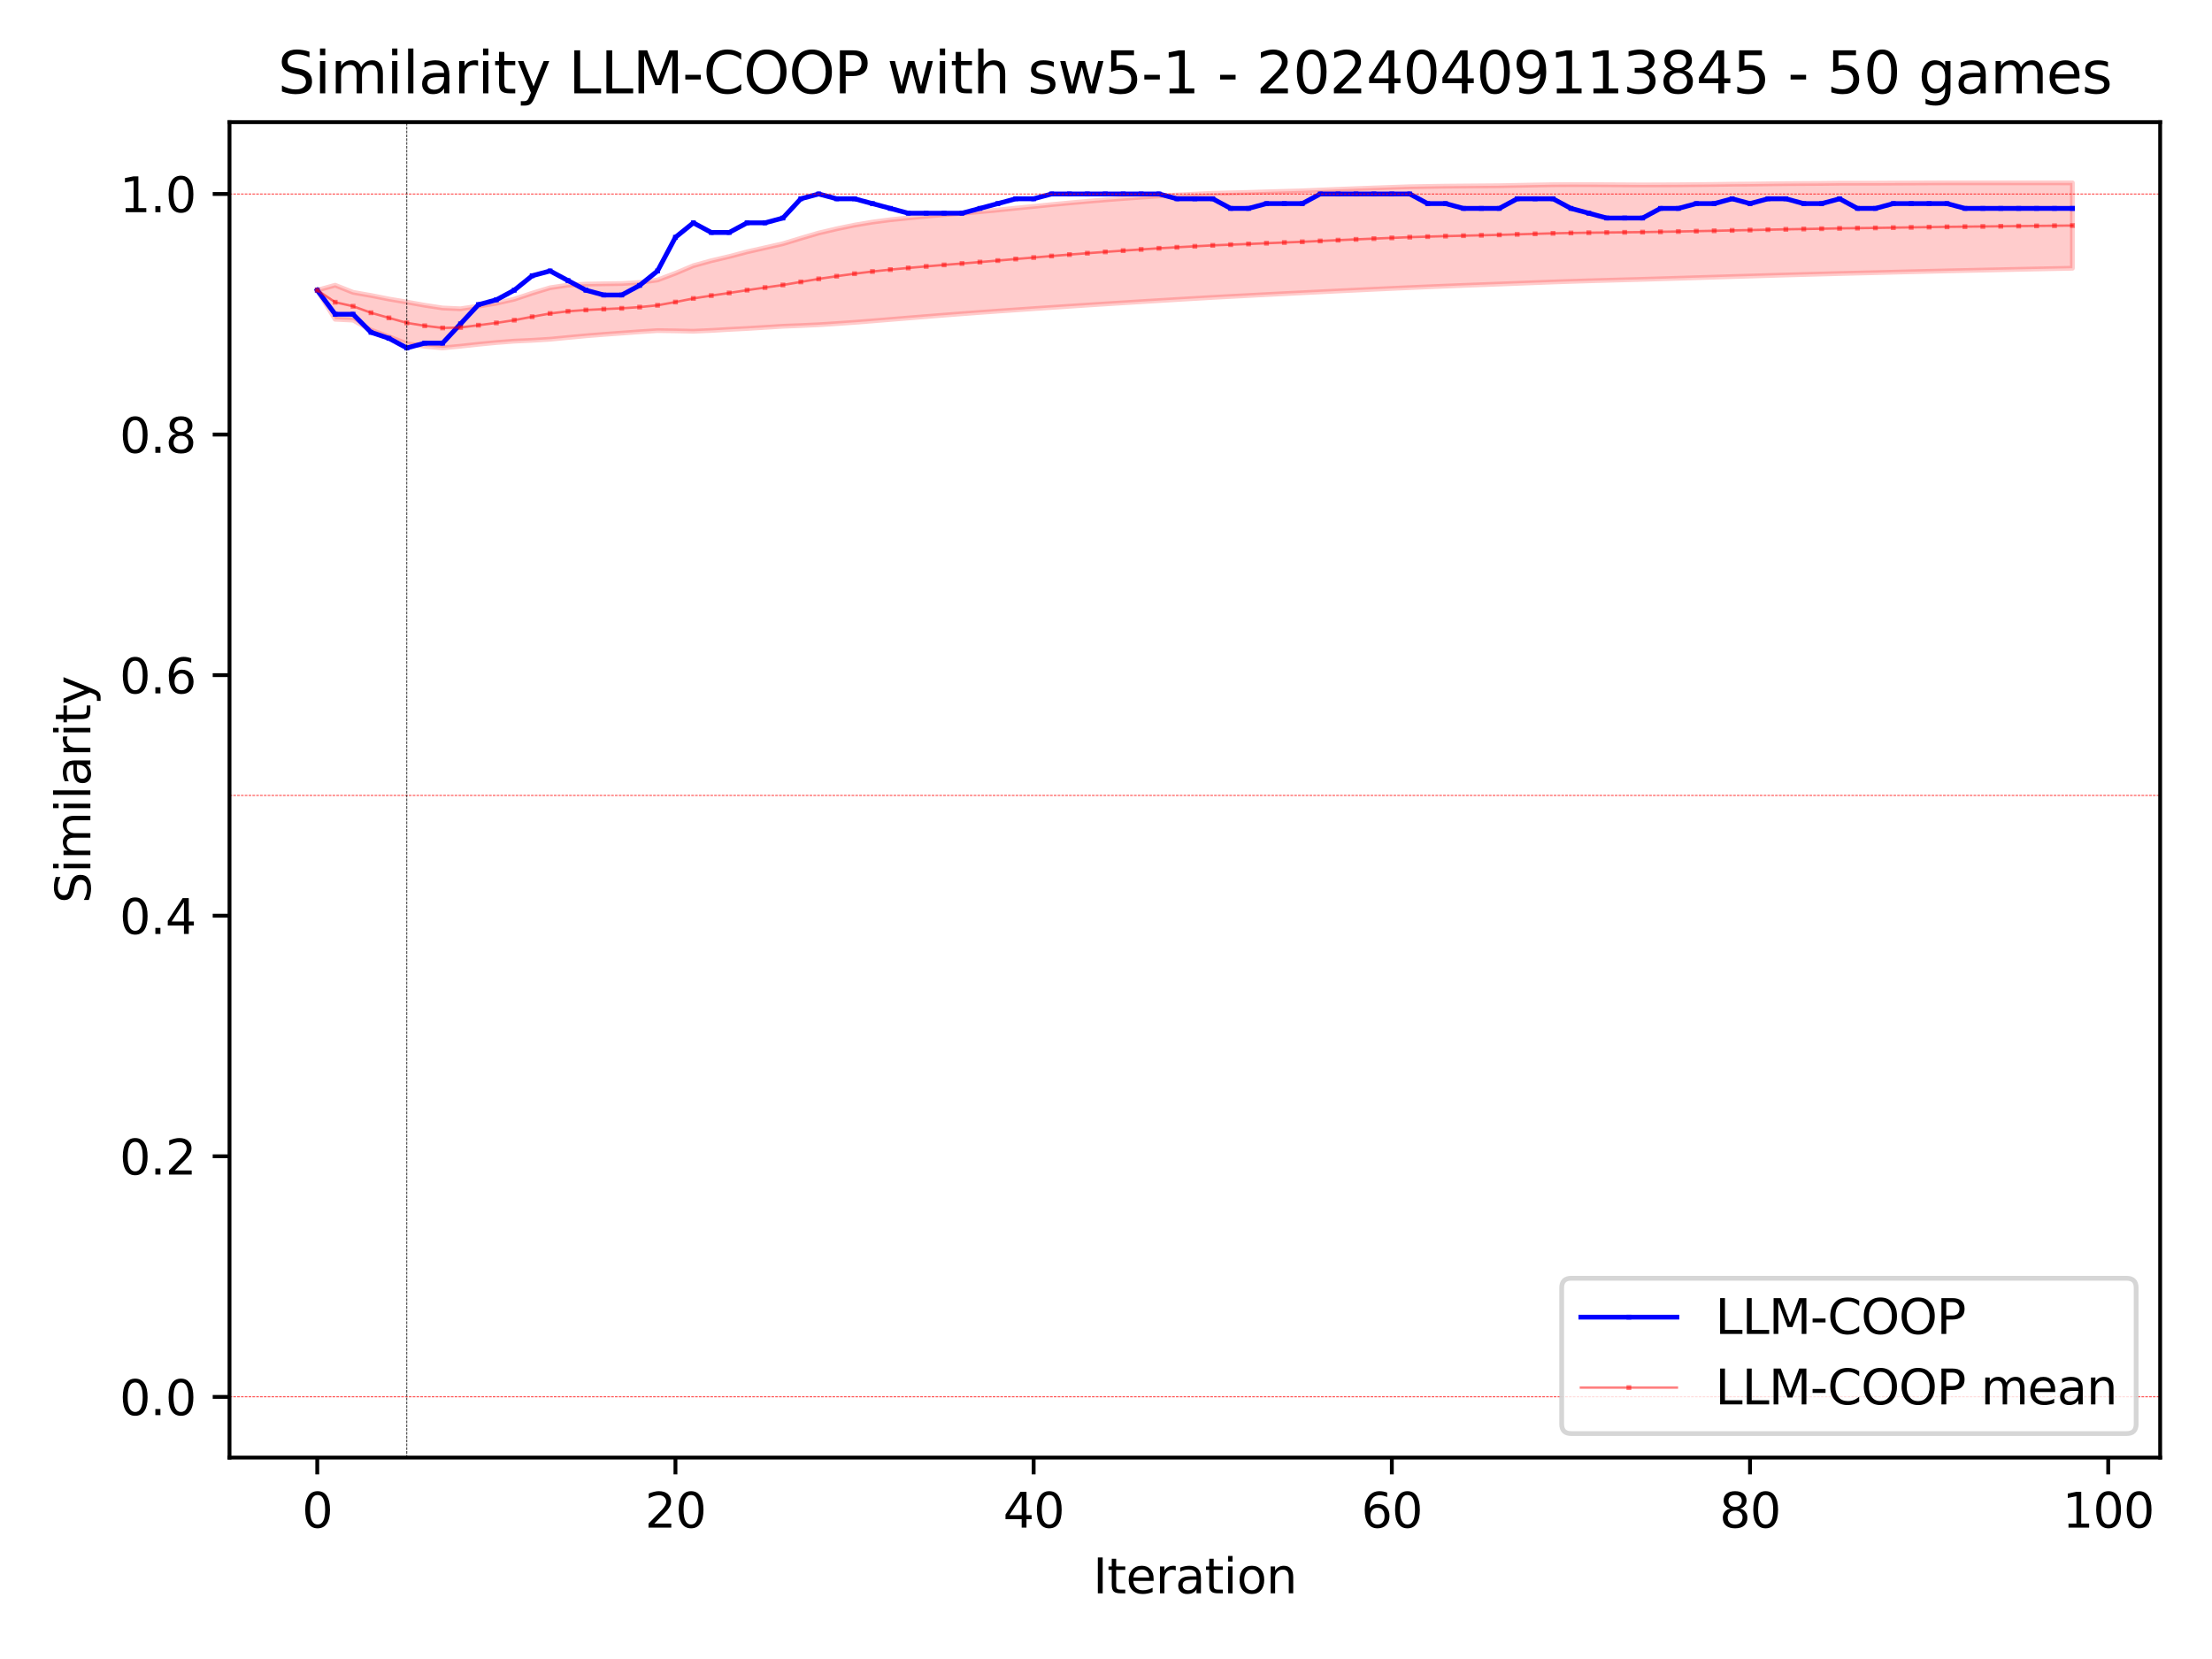 <?xml version="1.0" encoding="utf-8" standalone="no"?>
<!DOCTYPE svg PUBLIC "-//W3C//DTD SVG 1.1//EN"
  "http://www.w3.org/Graphics/SVG/1.1/DTD/svg11.dtd">
<svg xmlns:xlink="http://www.w3.org/1999/xlink" width="460.8pt" height="345.6pt" viewBox="0 0 460.8 345.6" xmlns="http://www.w3.org/2000/svg" version="1.1">
 <defs>
  <style type="text/css">*{stroke-linejoin: round; stroke-linecap: butt}</style>
 </defs>
 <g id="figure_1">
  <g id="patch_1">
   <path d="M 0 345.6 
L 460.8 345.6 
L 460.8 0 
L 0 0 
z
" style="fill: #ffffff"/>
  </g>
  <g id="axes_1">
   <g id="patch_2">
    <path d="M 47.81 303.64 
L 450 303.64 
L 450 25.44 
L 47.81 25.44 
z
" style="fill: #ffffff"/>
   </g>
   <g id="PolyCollection_1">
    <defs>
     <path id="m0e053456e1" d="M 66.091 -285.146 
L 66.091 -285.146 
L 69.822 -286.184 
L 73.553 -284.698 
L 77.284 -284.046 
L 81.015 -283.305 
L 84.746 -282.68 
L 88.477 -282.008 
L 92.208 -281.44 
L 95.938 -281.276 
L 99.669 -281.825 
L 103.4 -282.426 
L 107.131 -283.27 
L 110.862 -284.52 
L 114.593 -285.655 
L 118.324 -286.212 
L 122.055 -286.415 
L 125.786 -286.481 
L 129.517 -286.533 
L 133.247 -286.758 
L 136.978 -287.273 
L 140.709 -288.673 
L 144.44 -290.255 
L 148.171 -291.286 
L 151.902 -292.164 
L 155.633 -293.142 
L 159.364 -293.989 
L 163.095 -294.829 
L 166.825 -295.967 
L 170.556 -297.061 
L 174.287 -297.933 
L 178.018 -298.71 
L 181.749 -299.331 
L 185.48 -299.823 
L 189.211 -300.206 
L 192.942 -300.557 
L 196.673 -300.878 
L 200.403 -301.174 
L 204.134 -301.5 
L 207.865 -301.855 
L 211.596 -302.238 
L 215.327 -302.593 
L 219.058 -302.975 
L 222.789 -303.329 
L 226.52 -303.659 
L 230.251 -303.967 
L 233.981 -304.255 
L 237.712 -304.524 
L 241.443 -304.777 
L 245.174 -304.974 
L 248.905 -305.158 
L 252.636 -305.332 
L 256.367 -305.426 
L 260.098 -305.515 
L 263.829 -305.63 
L 267.559 -305.739 
L 271.29 -305.842 
L 275.021 -306.004 
L 278.752 -306.158 
L 282.483 -306.303 
L 286.214 -306.442 
L 289.945 -306.574 
L 293.676 -306.699 
L 297.407 -306.762 
L 301.137 -306.822 
L 304.868 -306.854 
L 308.599 -306.884 
L 312.33 -306.912 
L 316.061 -306.987 
L 319.792 -307.058 
L 323.523 -307.126 
L 327.254 -307.146 
L 330.985 -307.143 
L 334.715 -307.122 
L 338.446 -307.101 
L 342.177 -307.079 
L 345.908 -307.095 
L 349.639 -307.109 
L 353.37 -307.143 
L 357.101 -307.175 
L 360.832 -307.226 
L 364.563 -307.255 
L 368.293 -307.302 
L 372.024 -307.347 
L 375.755 -307.372 
L 379.486 -307.395 
L 383.217 -307.436 
L 386.948 -307.439 
L 390.679 -307.442 
L 394.41 -307.462 
L 398.141 -307.48 
L 401.872 -307.498 
L 405.602 -307.515 
L 409.333 -307.515 
L 413.064 -307.514 
L 416.795 -307.514 
L 420.526 -307.513 
L 424.257 -307.511 
L 427.988 -307.51 
L 431.719 -307.508 
L 431.719 -289.721 
L 431.719 -289.721 
L 427.988 -289.646 
L 424.257 -289.57 
L 420.526 -289.493 
L 416.795 -289.414 
L 413.064 -289.334 
L 409.333 -289.253 
L 405.602 -289.171 
L 401.872 -289.081 
L 398.141 -288.99 
L 394.41 -288.897 
L 390.679 -288.802 
L 386.948 -288.712 
L 383.217 -288.62 
L 379.486 -288.516 
L 375.755 -288.414 
L 372.024 -288.311 
L 368.293 -288.201 
L 364.563 -288.09 
L 360.832 -287.98 
L 357.101 -287.865 
L 353.37 -287.751 
L 349.639 -287.636 
L 345.908 -287.524 
L 342.177 -287.409 
L 338.446 -287.308 
L 334.715 -287.205 
L 330.985 -287.1 
L 327.254 -286.983 
L 323.523 -286.857 
L 319.792 -286.716 
L 316.061 -286.572 
L 312.33 -286.426 
L 308.599 -286.287 
L 304.868 -286.145 
L 301.137 -285.999 
L 297.407 -285.844 
L 293.676 -285.685 
L 289.945 -285.515 
L 286.214 -285.342 
L 282.483 -285.165 
L 278.752 -284.985 
L 275.021 -284.801 
L 271.29 -284.613 
L 267.559 -284.427 
L 263.829 -284.235 
L 260.098 -284.039 
L 256.367 -283.843 
L 252.636 -283.641 
L 248.905 -283.426 
L 245.174 -283.207 
L 241.443 -282.983 
L 237.712 -282.754 
L 233.981 -282.521 
L 230.251 -282.284 
L 226.52 -282.044 
L 222.789 -281.8 
L 219.058 -281.553 
L 215.327 -281.304 
L 211.596 -281.046 
L 207.865 -280.786 
L 204.134 -280.517 
L 200.403 -280.239 
L 196.673 -279.952 
L 192.942 -279.658 
L 189.211 -279.357 
L 185.48 -279.05 
L 181.749 -278.744 
L 178.018 -278.452 
L 174.287 -278.189 
L 170.556 -277.949 
L 166.825 -277.779 
L 163.095 -277.634 
L 159.364 -277.401 
L 155.633 -277.17 
L 151.902 -276.979 
L 148.171 -276.762 
L 144.44 -276.597 
L 140.709 -276.678 
L 136.978 -276.729 
L 133.247 -276.491 
L 129.517 -276.213 
L 125.786 -275.939 
L 122.055 -275.639 
L 118.324 -275.293 
L 114.593 -274.935 
L 110.862 -274.707 
L 107.131 -274.534 
L 103.4 -274.243 
L 99.669 -273.882 
L 95.938 -273.479 
L 92.208 -273.127 
L 88.477 -273.464 
L 84.746 -273.997 
L 81.015 -275.46 
L 77.284 -276.849 
L 73.553 -278.911 
L 69.822 -279.096 
L 66.091 -285.146 
z
" style="stroke: #ff0000; stroke-opacity: 0.2"/>
    </defs>
    <g clip-path="url(#p5eeb26b3af)">
     <use xlink:href="#m0e053456e1" x="0" y="345.6" style="fill: #ff0000; fill-opacity: 0.2; stroke: #ff0000; stroke-opacity: 0.2"/>
    </g>
   </g>
   <g id="matplotlib.axis_1">
    <g id="xtick_1">
     <g id="line2d_1">
      <defs>
       <path id="mfde38df7ed" d="M 0 0 
L 0 3.5 
" style="stroke: #000000; stroke-width: 0.8"/>
      </defs>
      <g>
       <use xlink:href="#mfde38df7ed" x="66.091" y="303.64" style="stroke: #000000; stroke-width: 0.8"/>
      </g>
     </g>
     <g id="text_1">
      <!-- 0 -->
      <g transform="translate(62.91 318.238) scale(0.1 -0.1)">
       <defs>
        <path id="DejaVuSans-30" d="M 2034 4250 
Q 1547 4250 1301 3770 
Q 1056 3291 1056 2328 
Q 1056 1369 1301 889 
Q 1547 409 2034 409 
Q 2525 409 2770 889 
Q 3016 1369 3016 2328 
Q 3016 3291 2770 3770 
Q 2525 4250 2034 4250 
z
M 2034 4750 
Q 2819 4750 3233 4129 
Q 3647 3509 3647 2328 
Q 3647 1150 3233 529 
Q 2819 -91 2034 -91 
Q 1250 -91 836 529 
Q 422 1150 422 2328 
Q 422 3509 836 4129 
Q 1250 4750 2034 4750 
z
" transform="scale(0.016)"/>
       </defs>
       <use xlink:href="#DejaVuSans-30"/>
      </g>
     </g>
    </g>
    <g id="xtick_2">
     <g id="line2d_2">
      <g>
       <use xlink:href="#mfde38df7ed" x="140.709" y="303.64" style="stroke: #000000; stroke-width: 0.8"/>
      </g>
     </g>
     <g id="text_2">
      <!-- 20 -->
      <g transform="translate(134.347 318.238) scale(0.1 -0.1)">
       <defs>
        <path id="DejaVuSans-32" d="M 1228 531 
L 3431 531 
L 3431 0 
L 469 0 
L 469 531 
Q 828 903 1448 1529 
Q 2069 2156 2228 2338 
Q 2531 2678 2651 2914 
Q 2772 3150 2772 3378 
Q 2772 3750 2511 3984 
Q 2250 4219 1831 4219 
Q 1534 4219 1204 4116 
Q 875 4013 500 3803 
L 500 4441 
Q 881 4594 1212 4672 
Q 1544 4750 1819 4750 
Q 2544 4750 2975 4387 
Q 3406 4025 3406 3419 
Q 3406 3131 3298 2873 
Q 3191 2616 2906 2266 
Q 2828 2175 2409 1742 
Q 1991 1309 1228 531 
z
" transform="scale(0.016)"/>
       </defs>
       <use xlink:href="#DejaVuSans-32"/>
       <use xlink:href="#DejaVuSans-30" x="63.623"/>
      </g>
     </g>
    </g>
    <g id="xtick_3">
     <g id="line2d_3">
      <g>
       <use xlink:href="#mfde38df7ed" x="215.327" y="303.64" style="stroke: #000000; stroke-width: 0.8"/>
      </g>
     </g>
     <g id="text_3">
      <!-- 40 -->
      <g transform="translate(208.964 318.238) scale(0.1 -0.1)">
       <defs>
        <path id="DejaVuSans-34" d="M 2419 4116 
L 825 1625 
L 2419 1625 
L 2419 4116 
z
M 2253 4666 
L 3047 4666 
L 3047 1625 
L 3713 1625 
L 3713 1100 
L 3047 1100 
L 3047 0 
L 2419 0 
L 2419 1100 
L 313 1100 
L 313 1709 
L 2253 4666 
z
" transform="scale(0.016)"/>
       </defs>
       <use xlink:href="#DejaVuSans-34"/>
       <use xlink:href="#DejaVuSans-30" x="63.623"/>
      </g>
     </g>
    </g>
    <g id="xtick_4">
     <g id="line2d_4">
      <g>
       <use xlink:href="#mfde38df7ed" x="289.945" y="303.64" style="stroke: #000000; stroke-width: 0.8"/>
      </g>
     </g>
     <g id="text_4">
      <!-- 60 -->
      <g transform="translate(283.582 318.238) scale(0.1 -0.1)">
       <defs>
        <path id="DejaVuSans-36" d="M 2113 2584 
Q 1688 2584 1439 2293 
Q 1191 2003 1191 1497 
Q 1191 994 1439 701 
Q 1688 409 2113 409 
Q 2538 409 2786 701 
Q 3034 994 3034 1497 
Q 3034 2003 2786 2293 
Q 2538 2584 2113 2584 
z
M 3366 4563 
L 3366 3988 
Q 3128 4100 2886 4159 
Q 2644 4219 2406 4219 
Q 1781 4219 1451 3797 
Q 1122 3375 1075 2522 
Q 1259 2794 1537 2939 
Q 1816 3084 2150 3084 
Q 2853 3084 3261 2657 
Q 3669 2231 3669 1497 
Q 3669 778 3244 343 
Q 2819 -91 2113 -91 
Q 1303 -91 875 529 
Q 447 1150 447 2328 
Q 447 3434 972 4092 
Q 1497 4750 2381 4750 
Q 2619 4750 2861 4703 
Q 3103 4656 3366 4563 
z
" transform="scale(0.016)"/>
       </defs>
       <use xlink:href="#DejaVuSans-36"/>
       <use xlink:href="#DejaVuSans-30" x="63.623"/>
      </g>
     </g>
    </g>
    <g id="xtick_5">
     <g id="line2d_5">
      <g>
       <use xlink:href="#mfde38df7ed" x="364.563" y="303.64" style="stroke: #000000; stroke-width: 0.8"/>
      </g>
     </g>
     <g id="text_5">
      <!-- 80 -->
      <g transform="translate(358.2 318.238) scale(0.1 -0.1)">
       <defs>
        <path id="DejaVuSans-38" d="M 2034 2216 
Q 1584 2216 1326 1975 
Q 1069 1734 1069 1313 
Q 1069 891 1326 650 
Q 1584 409 2034 409 
Q 2484 409 2743 651 
Q 3003 894 3003 1313 
Q 3003 1734 2745 1975 
Q 2488 2216 2034 2216 
z
M 1403 2484 
Q 997 2584 770 2862 
Q 544 3141 544 3541 
Q 544 4100 942 4425 
Q 1341 4750 2034 4750 
Q 2731 4750 3128 4425 
Q 3525 4100 3525 3541 
Q 3525 3141 3298 2862 
Q 3072 2584 2669 2484 
Q 3125 2378 3379 2068 
Q 3634 1759 3634 1313 
Q 3634 634 3220 271 
Q 2806 -91 2034 -91 
Q 1263 -91 848 271 
Q 434 634 434 1313 
Q 434 1759 690 2068 
Q 947 2378 1403 2484 
z
M 1172 3481 
Q 1172 3119 1398 2916 
Q 1625 2713 2034 2713 
Q 2441 2713 2670 2916 
Q 2900 3119 2900 3481 
Q 2900 3844 2670 4047 
Q 2441 4250 2034 4250 
Q 1625 4250 1398 4047 
Q 1172 3844 1172 3481 
z
" transform="scale(0.016)"/>
       </defs>
       <use xlink:href="#DejaVuSans-38"/>
       <use xlink:href="#DejaVuSans-30" x="63.623"/>
      </g>
     </g>
    </g>
    <g id="xtick_6">
     <g id="line2d_6">
      <g>
       <use xlink:href="#mfde38df7ed" x="439.18" y="303.64" style="stroke: #000000; stroke-width: 0.8"/>
      </g>
     </g>
     <g id="text_6">
      <!-- 100 -->
      <g transform="translate(429.637 318.238) scale(0.1 -0.1)">
       <defs>
        <path id="DejaVuSans-31" d="M 794 531 
L 1825 531 
L 1825 4091 
L 703 3866 
L 703 4441 
L 1819 4666 
L 2450 4666 
L 2450 531 
L 3481 531 
L 3481 0 
L 794 0 
L 794 531 
z
" transform="scale(0.016)"/>
       </defs>
       <use xlink:href="#DejaVuSans-31"/>
       <use xlink:href="#DejaVuSans-30" x="63.623"/>
       <use xlink:href="#DejaVuSans-30" x="127.246"/>
      </g>
     </g>
    </g>
    <g id="text_7">
     <!-- Iteration -->
     <g transform="translate(227.696 331.917) scale(0.1 -0.1)">
      <defs>
       <path id="DejaVuSans-49" d="M 628 4666 
L 1259 4666 
L 1259 0 
L 628 0 
L 628 4666 
z
" transform="scale(0.016)"/>
       <path id="DejaVuSans-74" d="M 1172 4494 
L 1172 3500 
L 2356 3500 
L 2356 3053 
L 1172 3053 
L 1172 1153 
Q 1172 725 1289 603 
Q 1406 481 1766 481 
L 2356 481 
L 2356 0 
L 1766 0 
Q 1100 0 847 248 
Q 594 497 594 1153 
L 594 3053 
L 172 3053 
L 172 3500 
L 594 3500 
L 594 4494 
L 1172 4494 
z
" transform="scale(0.016)"/>
       <path id="DejaVuSans-65" d="M 3597 1894 
L 3597 1613 
L 953 1613 
Q 991 1019 1311 708 
Q 1631 397 2203 397 
Q 2534 397 2845 478 
Q 3156 559 3463 722 
L 3463 178 
Q 3153 47 2828 -22 
Q 2503 -91 2169 -91 
Q 1331 -91 842 396 
Q 353 884 353 1716 
Q 353 2575 817 3079 
Q 1281 3584 2069 3584 
Q 2775 3584 3186 3129 
Q 3597 2675 3597 1894 
z
M 3022 2063 
Q 3016 2534 2758 2815 
Q 2500 3097 2075 3097 
Q 1594 3097 1305 2825 
Q 1016 2553 972 2059 
L 3022 2063 
z
" transform="scale(0.016)"/>
       <path id="DejaVuSans-72" d="M 2631 2963 
Q 2534 3019 2420 3045 
Q 2306 3072 2169 3072 
Q 1681 3072 1420 2755 
Q 1159 2438 1159 1844 
L 1159 0 
L 581 0 
L 581 3500 
L 1159 3500 
L 1159 2956 
Q 1341 3275 1631 3429 
Q 1922 3584 2338 3584 
Q 2397 3584 2469 3576 
Q 2541 3569 2628 3553 
L 2631 2963 
z
" transform="scale(0.016)"/>
       <path id="DejaVuSans-61" d="M 2194 1759 
Q 1497 1759 1228 1600 
Q 959 1441 959 1056 
Q 959 750 1161 570 
Q 1363 391 1709 391 
Q 2188 391 2477 730 
Q 2766 1069 2766 1631 
L 2766 1759 
L 2194 1759 
z
M 3341 1997 
L 3341 0 
L 2766 0 
L 2766 531 
Q 2569 213 2275 61 
Q 1981 -91 1556 -91 
Q 1019 -91 701 211 
Q 384 513 384 1019 
Q 384 1609 779 1909 
Q 1175 2209 1959 2209 
L 2766 2209 
L 2766 2266 
Q 2766 2663 2505 2880 
Q 2244 3097 1772 3097 
Q 1472 3097 1187 3025 
Q 903 2953 641 2809 
L 641 3341 
Q 956 3463 1253 3523 
Q 1550 3584 1831 3584 
Q 2591 3584 2966 3190 
Q 3341 2797 3341 1997 
z
" transform="scale(0.016)"/>
       <path id="DejaVuSans-69" d="M 603 3500 
L 1178 3500 
L 1178 0 
L 603 0 
L 603 3500 
z
M 603 4863 
L 1178 4863 
L 1178 4134 
L 603 4134 
L 603 4863 
z
" transform="scale(0.016)"/>
       <path id="DejaVuSans-6f" d="M 1959 3097 
Q 1497 3097 1228 2736 
Q 959 2375 959 1747 
Q 959 1119 1226 758 
Q 1494 397 1959 397 
Q 2419 397 2687 759 
Q 2956 1122 2956 1747 
Q 2956 2369 2687 2733 
Q 2419 3097 1959 3097 
z
M 1959 3584 
Q 2709 3584 3137 3096 
Q 3566 2609 3566 1747 
Q 3566 888 3137 398 
Q 2709 -91 1959 -91 
Q 1206 -91 779 398 
Q 353 888 353 1747 
Q 353 2609 779 3096 
Q 1206 3584 1959 3584 
z
" transform="scale(0.016)"/>
       <path id="DejaVuSans-6e" d="M 3513 2113 
L 3513 0 
L 2938 0 
L 2938 2094 
Q 2938 2591 2744 2837 
Q 2550 3084 2163 3084 
Q 1697 3084 1428 2787 
Q 1159 2491 1159 1978 
L 1159 0 
L 581 0 
L 581 3500 
L 1159 3500 
L 1159 2956 
Q 1366 3272 1645 3428 
Q 1925 3584 2291 3584 
Q 2894 3584 3203 3211 
Q 3513 2838 3513 2113 
z
" transform="scale(0.016)"/>
      </defs>
      <use xlink:href="#DejaVuSans-49"/>
      <use xlink:href="#DejaVuSans-74" x="29.492"/>
      <use xlink:href="#DejaVuSans-65" x="68.701"/>
      <use xlink:href="#DejaVuSans-72" x="130.225"/>
      <use xlink:href="#DejaVuSans-61" x="171.338"/>
      <use xlink:href="#DejaVuSans-74" x="232.617"/>
      <use xlink:href="#DejaVuSans-69" x="271.826"/>
      <use xlink:href="#DejaVuSans-6f" x="299.609"/>
      <use xlink:href="#DejaVuSans-6e" x="360.791"/>
     </g>
    </g>
   </g>
   <g id="matplotlib.axis_2">
    <g id="ytick_1">
     <g id="line2d_7">
      <defs>
       <path id="ma0381d51e7" d="M 0 0 
L -3.5 0 
" style="stroke: #000000; stroke-width: 0.8"/>
      </defs>
      <g>
       <use xlink:href="#ma0381d51e7" x="47.81" y="290.995" style="stroke: #000000; stroke-width: 0.8"/>
      </g>
     </g>
     <g id="text_8">
      <!-- 0.0 -->
      <g transform="translate(24.907 294.794) scale(0.1 -0.1)">
       <defs>
        <path id="DejaVuSans-2e" d="M 684 794 
L 1344 794 
L 1344 0 
L 684 0 
L 684 794 
z
" transform="scale(0.016)"/>
       </defs>
       <use xlink:href="#DejaVuSans-30"/>
       <use xlink:href="#DejaVuSans-2e" x="63.623"/>
       <use xlink:href="#DejaVuSans-30" x="95.41"/>
      </g>
     </g>
    </g>
    <g id="ytick_2">
     <g id="line2d_8">
      <g>
       <use xlink:href="#ma0381d51e7" x="47.81" y="240.877" style="stroke: #000000; stroke-width: 0.8"/>
      </g>
     </g>
     <g id="text_9">
      <!-- 0.2 -->
      <g transform="translate(24.907 244.676) scale(0.1 -0.1)">
       <use xlink:href="#DejaVuSans-30"/>
       <use xlink:href="#DejaVuSans-2e" x="63.623"/>
       <use xlink:href="#DejaVuSans-32" x="95.41"/>
      </g>
     </g>
    </g>
    <g id="ytick_3">
     <g id="line2d_9">
      <g>
       <use xlink:href="#ma0381d51e7" x="47.81" y="190.76" style="stroke: #000000; stroke-width: 0.8"/>
      </g>
     </g>
     <g id="text_10">
      <!-- 0.4 -->
      <g transform="translate(24.907 194.559) scale(0.1 -0.1)">
       <use xlink:href="#DejaVuSans-30"/>
       <use xlink:href="#DejaVuSans-2e" x="63.623"/>
       <use xlink:href="#DejaVuSans-34" x="95.41"/>
      </g>
     </g>
    </g>
    <g id="ytick_4">
     <g id="line2d_10">
      <g>
       <use xlink:href="#ma0381d51e7" x="47.81" y="140.642" style="stroke: #000000; stroke-width: 0.8"/>
      </g>
     </g>
     <g id="text_11">
      <!-- 0.6 -->
      <g transform="translate(24.907 144.441) scale(0.1 -0.1)">
       <use xlink:href="#DejaVuSans-30"/>
       <use xlink:href="#DejaVuSans-2e" x="63.623"/>
       <use xlink:href="#DejaVuSans-36" x="95.41"/>
      </g>
     </g>
    </g>
    <g id="ytick_5">
     <g id="line2d_11">
      <g>
       <use xlink:href="#ma0381d51e7" x="47.81" y="90.525" style="stroke: #000000; stroke-width: 0.8"/>
      </g>
     </g>
     <g id="text_12">
      <!-- 0.8 -->
      <g transform="translate(24.907 94.324) scale(0.1 -0.1)">
       <use xlink:href="#DejaVuSans-30"/>
       <use xlink:href="#DejaVuSans-2e" x="63.623"/>
       <use xlink:href="#DejaVuSans-38" x="95.41"/>
      </g>
     </g>
    </g>
    <g id="ytick_6">
     <g id="line2d_12">
      <g>
       <use xlink:href="#ma0381d51e7" x="47.81" y="40.407" style="stroke: #000000; stroke-width: 0.8"/>
      </g>
     </g>
     <g id="text_13">
      <!-- 1.0 -->
      <g transform="translate(24.907 44.206) scale(0.1 -0.1)">
       <use xlink:href="#DejaVuSans-31"/>
       <use xlink:href="#DejaVuSans-2e" x="63.623"/>
       <use xlink:href="#DejaVuSans-30" x="95.41"/>
      </g>
     </g>
    </g>
    <g id="text_14">
     <!-- Similarity -->
     <g transform="translate(18.827 188.18) rotate(-90) scale(0.1 -0.1)">
      <defs>
       <path id="DejaVuSans-53" d="M 3425 4513 
L 3425 3897 
Q 3066 4069 2747 4153 
Q 2428 4238 2131 4238 
Q 1616 4238 1336 4038 
Q 1056 3838 1056 3469 
Q 1056 3159 1242 3001 
Q 1428 2844 1947 2747 
L 2328 2669 
Q 3034 2534 3370 2195 
Q 3706 1856 3706 1288 
Q 3706 609 3251 259 
Q 2797 -91 1919 -91 
Q 1588 -91 1214 -16 
Q 841 59 441 206 
L 441 856 
Q 825 641 1194 531 
Q 1563 422 1919 422 
Q 2459 422 2753 634 
Q 3047 847 3047 1241 
Q 3047 1584 2836 1778 
Q 2625 1972 2144 2069 
L 1759 2144 
Q 1053 2284 737 2584 
Q 422 2884 422 3419 
Q 422 4038 858 4394 
Q 1294 4750 2059 4750 
Q 2388 4750 2728 4690 
Q 3069 4631 3425 4513 
z
" transform="scale(0.016)"/>
       <path id="DejaVuSans-6d" d="M 3328 2828 
Q 3544 3216 3844 3400 
Q 4144 3584 4550 3584 
Q 5097 3584 5394 3201 
Q 5691 2819 5691 2113 
L 5691 0 
L 5113 0 
L 5113 2094 
Q 5113 2597 4934 2840 
Q 4756 3084 4391 3084 
Q 3944 3084 3684 2787 
Q 3425 2491 3425 1978 
L 3425 0 
L 2847 0 
L 2847 2094 
Q 2847 2600 2669 2842 
Q 2491 3084 2119 3084 
Q 1678 3084 1418 2786 
Q 1159 2488 1159 1978 
L 1159 0 
L 581 0 
L 581 3500 
L 1159 3500 
L 1159 2956 
Q 1356 3278 1631 3431 
Q 1906 3584 2284 3584 
Q 2666 3584 2933 3390 
Q 3200 3197 3328 2828 
z
" transform="scale(0.016)"/>
       <path id="DejaVuSans-6c" d="M 603 4863 
L 1178 4863 
L 1178 0 
L 603 0 
L 603 4863 
z
" transform="scale(0.016)"/>
       <path id="DejaVuSans-79" d="M 2059 -325 
Q 1816 -950 1584 -1140 
Q 1353 -1331 966 -1331 
L 506 -1331 
L 506 -850 
L 844 -850 
Q 1081 -850 1212 -737 
Q 1344 -625 1503 -206 
L 1606 56 
L 191 3500 
L 800 3500 
L 1894 763 
L 2988 3500 
L 3597 3500 
L 2059 -325 
z
" transform="scale(0.016)"/>
      </defs>
      <use xlink:href="#DejaVuSans-53"/>
      <use xlink:href="#DejaVuSans-69" x="63.477"/>
      <use xlink:href="#DejaVuSans-6d" x="91.26"/>
      <use xlink:href="#DejaVuSans-69" x="188.672"/>
      <use xlink:href="#DejaVuSans-6c" x="216.455"/>
      <use xlink:href="#DejaVuSans-61" x="244.238"/>
      <use xlink:href="#DejaVuSans-72" x="305.518"/>
      <use xlink:href="#DejaVuSans-69" x="346.631"/>
      <use xlink:href="#DejaVuSans-74" x="374.414"/>
      <use xlink:href="#DejaVuSans-79" x="413.623"/>
     </g>
    </g>
   </g>
   <g id="line2d_13">
    <path d="M 66.091 60.454 
L 69.822 65.466 
L 73.553 65.466 
L 77.284 69.225 
L 81.015 70.478 
L 84.746 72.482 
L 88.477 71.48 
L 92.208 71.48 
L 95.938 67.471 
L 99.669 63.461 
L 103.4 62.459 
L 107.131 60.454 
L 110.862 57.447 
L 114.593 56.445 
L 118.324 58.449 
L 122.055 60.454 
L 125.786 61.457 
L 129.517 61.457 
L 133.247 59.452 
L 136.978 56.445 
L 140.709 49.428 
L 144.44 46.421 
L 148.171 48.426 
L 151.902 48.426 
L 155.633 46.421 
L 159.364 46.421 
L 163.095 45.419 
L 166.825 41.41 
L 170.556 40.407 
L 174.287 41.41 
L 178.018 41.41 
L 181.749 42.412 
L 185.48 43.414 
L 189.211 44.417 
L 192.942 44.417 
L 196.673 44.417 
L 200.403 44.417 
L 204.134 43.414 
L 207.865 42.412 
L 211.596 41.41 
L 215.327 41.41 
L 219.058 40.407 
L 222.789 40.407 
L 226.52 40.407 
L 230.251 40.407 
L 233.981 40.407 
L 237.712 40.407 
L 241.443 40.407 
L 245.174 41.41 
L 248.905 41.41 
L 252.636 41.41 
L 256.367 43.414 
L 260.098 43.414 
L 263.829 42.412 
L 267.559 42.412 
L 271.29 42.412 
L 275.021 40.407 
L 278.752 40.407 
L 282.483 40.407 
L 286.214 40.407 
L 289.945 40.407 
L 293.676 40.407 
L 297.407 42.412 
L 301.137 42.412 
L 304.868 43.414 
L 308.599 43.414 
L 312.33 43.414 
L 316.061 41.41 
L 319.792 41.41 
L 323.523 41.41 
L 327.254 43.414 
L 330.985 44.417 
L 334.715 45.419 
L 338.446 45.419 
L 342.177 45.419 
L 345.908 43.414 
L 349.639 43.414 
L 353.37 42.412 
L 357.101 42.412 
L 360.832 41.41 
L 364.563 42.412 
L 368.293 41.41 
L 372.024 41.41 
L 375.755 42.412 
L 379.486 42.412 
L 383.217 41.41 
L 386.948 43.414 
L 390.679 43.414 
L 394.41 42.412 
L 398.141 42.412 
L 401.872 42.412 
L 405.602 42.412 
L 409.333 43.414 
L 413.064 43.414 
L 416.795 43.414 
L 420.526 43.414 
L 424.257 43.414 
L 427.988 43.414 
L 431.719 43.414 
" clip-path="url(#p5eeb26b3af)" style="fill: none; stroke: #0000ff; stroke-linecap: square"/>
    <defs>
     <path id="mbd2afb4e7c" d="M -0.5 0.5 
L 0.5 0.5 
L 0.5 -0.5 
L -0.5 -0.5 
z
"/>
    </defs>
    <g clip-path="url(#p5eeb26b3af)">
     <use xlink:href="#mbd2afb4e7c" x="66.091" y="60.454" style="fill: #0000ff"/>
     <use xlink:href="#mbd2afb4e7c" x="69.822" y="65.466" style="fill: #0000ff"/>
     <use xlink:href="#mbd2afb4e7c" x="73.553" y="65.466" style="fill: #0000ff"/>
     <use xlink:href="#mbd2afb4e7c" x="77.284" y="69.225" style="fill: #0000ff"/>
     <use xlink:href="#mbd2afb4e7c" x="81.015" y="70.478" style="fill: #0000ff"/>
     <use xlink:href="#mbd2afb4e7c" x="84.746" y="72.482" style="fill: #0000ff"/>
     <use xlink:href="#mbd2afb4e7c" x="88.477" y="71.48" style="fill: #0000ff"/>
     <use xlink:href="#mbd2afb4e7c" x="92.208" y="71.48" style="fill: #0000ff"/>
     <use xlink:href="#mbd2afb4e7c" x="95.938" y="67.471" style="fill: #0000ff"/>
     <use xlink:href="#mbd2afb4e7c" x="99.669" y="63.461" style="fill: #0000ff"/>
     <use xlink:href="#mbd2afb4e7c" x="103.4" y="62.459" style="fill: #0000ff"/>
     <use xlink:href="#mbd2afb4e7c" x="107.131" y="60.454" style="fill: #0000ff"/>
     <use xlink:href="#mbd2afb4e7c" x="110.862" y="57.447" style="fill: #0000ff"/>
     <use xlink:href="#mbd2afb4e7c" x="114.593" y="56.445" style="fill: #0000ff"/>
     <use xlink:href="#mbd2afb4e7c" x="118.324" y="58.449" style="fill: #0000ff"/>
     <use xlink:href="#mbd2afb4e7c" x="122.055" y="60.454" style="fill: #0000ff"/>
     <use xlink:href="#mbd2afb4e7c" x="125.786" y="61.457" style="fill: #0000ff"/>
     <use xlink:href="#mbd2afb4e7c" x="129.517" y="61.457" style="fill: #0000ff"/>
     <use xlink:href="#mbd2afb4e7c" x="133.247" y="59.452" style="fill: #0000ff"/>
     <use xlink:href="#mbd2afb4e7c" x="136.978" y="56.445" style="fill: #0000ff"/>
     <use xlink:href="#mbd2afb4e7c" x="140.709" y="49.428" style="fill: #0000ff"/>
     <use xlink:href="#mbd2afb4e7c" x="144.44" y="46.421" style="fill: #0000ff"/>
     <use xlink:href="#mbd2afb4e7c" x="148.171" y="48.426" style="fill: #0000ff"/>
     <use xlink:href="#mbd2afb4e7c" x="151.902" y="48.426" style="fill: #0000ff"/>
     <use xlink:href="#mbd2afb4e7c" x="155.633" y="46.421" style="fill: #0000ff"/>
     <use xlink:href="#mbd2afb4e7c" x="159.364" y="46.421" style="fill: #0000ff"/>
     <use xlink:href="#mbd2afb4e7c" x="163.095" y="45.419" style="fill: #0000ff"/>
     <use xlink:href="#mbd2afb4e7c" x="166.825" y="41.41" style="fill: #0000ff"/>
     <use xlink:href="#mbd2afb4e7c" x="170.556" y="40.407" style="fill: #0000ff"/>
     <use xlink:href="#mbd2afb4e7c" x="174.287" y="41.41" style="fill: #0000ff"/>
     <use xlink:href="#mbd2afb4e7c" x="178.018" y="41.41" style="fill: #0000ff"/>
     <use xlink:href="#mbd2afb4e7c" x="181.749" y="42.412" style="fill: #0000ff"/>
     <use xlink:href="#mbd2afb4e7c" x="185.48" y="43.414" style="fill: #0000ff"/>
     <use xlink:href="#mbd2afb4e7c" x="189.211" y="44.417" style="fill: #0000ff"/>
     <use xlink:href="#mbd2afb4e7c" x="192.942" y="44.417" style="fill: #0000ff"/>
     <use xlink:href="#mbd2afb4e7c" x="196.673" y="44.417" style="fill: #0000ff"/>
     <use xlink:href="#mbd2afb4e7c" x="200.403" y="44.417" style="fill: #0000ff"/>
     <use xlink:href="#mbd2afb4e7c" x="204.134" y="43.414" style="fill: #0000ff"/>
     <use xlink:href="#mbd2afb4e7c" x="207.865" y="42.412" style="fill: #0000ff"/>
     <use xlink:href="#mbd2afb4e7c" x="211.596" y="41.41" style="fill: #0000ff"/>
     <use xlink:href="#mbd2afb4e7c" x="215.327" y="41.41" style="fill: #0000ff"/>
     <use xlink:href="#mbd2afb4e7c" x="219.058" y="40.407" style="fill: #0000ff"/>
     <use xlink:href="#mbd2afb4e7c" x="222.789" y="40.407" style="fill: #0000ff"/>
     <use xlink:href="#mbd2afb4e7c" x="226.52" y="40.407" style="fill: #0000ff"/>
     <use xlink:href="#mbd2afb4e7c" x="230.251" y="40.407" style="fill: #0000ff"/>
     <use xlink:href="#mbd2afb4e7c" x="233.981" y="40.407" style="fill: #0000ff"/>
     <use xlink:href="#mbd2afb4e7c" x="237.712" y="40.407" style="fill: #0000ff"/>
     <use xlink:href="#mbd2afb4e7c" x="241.443" y="40.407" style="fill: #0000ff"/>
     <use xlink:href="#mbd2afb4e7c" x="245.174" y="41.41" style="fill: #0000ff"/>
     <use xlink:href="#mbd2afb4e7c" x="248.905" y="41.41" style="fill: #0000ff"/>
     <use xlink:href="#mbd2afb4e7c" x="252.636" y="41.41" style="fill: #0000ff"/>
     <use xlink:href="#mbd2afb4e7c" x="256.367" y="43.414" style="fill: #0000ff"/>
     <use xlink:href="#mbd2afb4e7c" x="260.098" y="43.414" style="fill: #0000ff"/>
     <use xlink:href="#mbd2afb4e7c" x="263.829" y="42.412" style="fill: #0000ff"/>
     <use xlink:href="#mbd2afb4e7c" x="267.559" y="42.412" style="fill: #0000ff"/>
     <use xlink:href="#mbd2afb4e7c" x="271.29" y="42.412" style="fill: #0000ff"/>
     <use xlink:href="#mbd2afb4e7c" x="275.021" y="40.407" style="fill: #0000ff"/>
     <use xlink:href="#mbd2afb4e7c" x="278.752" y="40.407" style="fill: #0000ff"/>
     <use xlink:href="#mbd2afb4e7c" x="282.483" y="40.407" style="fill: #0000ff"/>
     <use xlink:href="#mbd2afb4e7c" x="286.214" y="40.407" style="fill: #0000ff"/>
     <use xlink:href="#mbd2afb4e7c" x="289.945" y="40.407" style="fill: #0000ff"/>
     <use xlink:href="#mbd2afb4e7c" x="293.676" y="40.407" style="fill: #0000ff"/>
     <use xlink:href="#mbd2afb4e7c" x="297.407" y="42.412" style="fill: #0000ff"/>
     <use xlink:href="#mbd2afb4e7c" x="301.137" y="42.412" style="fill: #0000ff"/>
     <use xlink:href="#mbd2afb4e7c" x="304.868" y="43.414" style="fill: #0000ff"/>
     <use xlink:href="#mbd2afb4e7c" x="308.599" y="43.414" style="fill: #0000ff"/>
     <use xlink:href="#mbd2afb4e7c" x="312.33" y="43.414" style="fill: #0000ff"/>
     <use xlink:href="#mbd2afb4e7c" x="316.061" y="41.41" style="fill: #0000ff"/>
     <use xlink:href="#mbd2afb4e7c" x="319.792" y="41.41" style="fill: #0000ff"/>
     <use xlink:href="#mbd2afb4e7c" x="323.523" y="41.41" style="fill: #0000ff"/>
     <use xlink:href="#mbd2afb4e7c" x="327.254" y="43.414" style="fill: #0000ff"/>
     <use xlink:href="#mbd2afb4e7c" x="330.985" y="44.417" style="fill: #0000ff"/>
     <use xlink:href="#mbd2afb4e7c" x="334.715" y="45.419" style="fill: #0000ff"/>
     <use xlink:href="#mbd2afb4e7c" x="338.446" y="45.419" style="fill: #0000ff"/>
     <use xlink:href="#mbd2afb4e7c" x="342.177" y="45.419" style="fill: #0000ff"/>
     <use xlink:href="#mbd2afb4e7c" x="345.908" y="43.414" style="fill: #0000ff"/>
     <use xlink:href="#mbd2afb4e7c" x="349.639" y="43.414" style="fill: #0000ff"/>
     <use xlink:href="#mbd2afb4e7c" x="353.37" y="42.412" style="fill: #0000ff"/>
     <use xlink:href="#mbd2afb4e7c" x="357.101" y="42.412" style="fill: #0000ff"/>
     <use xlink:href="#mbd2afb4e7c" x="360.832" y="41.41" style="fill: #0000ff"/>
     <use xlink:href="#mbd2afb4e7c" x="364.563" y="42.412" style="fill: #0000ff"/>
     <use xlink:href="#mbd2afb4e7c" x="368.293" y="41.41" style="fill: #0000ff"/>
     <use xlink:href="#mbd2afb4e7c" x="372.024" y="41.41" style="fill: #0000ff"/>
     <use xlink:href="#mbd2afb4e7c" x="375.755" y="42.412" style="fill: #0000ff"/>
     <use xlink:href="#mbd2afb4e7c" x="379.486" y="42.412" style="fill: #0000ff"/>
     <use xlink:href="#mbd2afb4e7c" x="383.217" y="41.41" style="fill: #0000ff"/>
     <use xlink:href="#mbd2afb4e7c" x="386.948" y="43.414" style="fill: #0000ff"/>
     <use xlink:href="#mbd2afb4e7c" x="390.679" y="43.414" style="fill: #0000ff"/>
     <use xlink:href="#mbd2afb4e7c" x="394.41" y="42.412" style="fill: #0000ff"/>
     <use xlink:href="#mbd2afb4e7c" x="398.141" y="42.412" style="fill: #0000ff"/>
     <use xlink:href="#mbd2afb4e7c" x="401.872" y="42.412" style="fill: #0000ff"/>
     <use xlink:href="#mbd2afb4e7c" x="405.602" y="42.412" style="fill: #0000ff"/>
     <use xlink:href="#mbd2afb4e7c" x="409.333" y="43.414" style="fill: #0000ff"/>
     <use xlink:href="#mbd2afb4e7c" x="413.064" y="43.414" style="fill: #0000ff"/>
     <use xlink:href="#mbd2afb4e7c" x="416.795" y="43.414" style="fill: #0000ff"/>
     <use xlink:href="#mbd2afb4e7c" x="420.526" y="43.414" style="fill: #0000ff"/>
     <use xlink:href="#mbd2afb4e7c" x="424.257" y="43.414" style="fill: #0000ff"/>
     <use xlink:href="#mbd2afb4e7c" x="427.988" y="43.414" style="fill: #0000ff"/>
     <use xlink:href="#mbd2afb4e7c" x="431.719" y="43.414" style="fill: #0000ff"/>
    </g>
   </g>
   <g id="line2d_14">
    <path d="M 66.091 60.454 
L 69.822 62.96 
L 73.553 63.795 
L 77.284 65.153 
L 81.015 66.218 
L 84.746 67.262 
L 88.477 67.864 
L 92.208 68.316 
L 95.938 68.222 
L 99.669 67.746 
L 103.4 67.266 
L 107.131 66.698 
L 110.862 65.986 
L 114.593 65.305 
L 118.324 64.848 
L 122.055 64.573 
L 125.786 64.39 
L 129.517 64.227 
L 133.247 63.976 
L 136.978 63.599 
L 140.709 62.924 
L 144.44 62.174 
L 148.171 61.576 
L 151.902 61.028 
L 155.633 60.444 
L 159.364 59.905 
L 163.095 59.368 
L 166.825 58.727 
L 170.556 58.095 
L 174.287 57.539 
L 178.018 57.019 
L 181.749 56.562 
L 185.48 56.164 
L 189.211 55.818 
L 192.942 55.493 
L 196.673 55.185 
L 200.403 54.894 
L 204.134 54.592 
L 207.865 54.279 
L 211.596 53.958 
L 215.327 53.652 
L 219.058 53.336 
L 222.789 53.036 
L 226.52 52.749 
L 230.251 52.474 
L 233.981 52.212 
L 237.712 51.961 
L 241.443 51.72 
L 245.174 51.51 
L 248.905 51.308 
L 252.636 51.114 
L 256.367 50.966 
L 260.098 50.823 
L 263.829 50.667 
L 267.559 50.517 
L 271.29 50.372 
L 275.021 50.198 
L 278.752 50.029 
L 282.483 49.866 
L 286.214 49.708 
L 289.945 49.556 
L 293.676 49.408 
L 297.407 49.297 
L 301.137 49.189 
L 304.868 49.101 
L 308.599 49.014 
L 312.33 48.931 
L 316.061 48.82 
L 319.792 48.713 
L 323.523 48.609 
L 327.254 48.535 
L 330.985 48.478 
L 334.715 48.436 
L 338.446 48.395 
L 342.177 48.356 
L 345.908 48.291 
L 349.639 48.227 
L 353.37 48.153 
L 357.101 48.08 
L 360.832 47.997 
L 364.563 47.928 
L 368.293 47.848 
L 372.024 47.771 
L 375.755 47.707 
L 379.486 47.645 
L 383.217 47.572 
L 386.948 47.524 
L 390.679 47.478 
L 394.41 47.421 
L 398.141 47.365 
L 401.872 47.311 
L 405.602 47.257 
L 409.333 47.216 
L 413.064 47.176 
L 416.795 47.136 
L 420.526 47.097 
L 424.257 47.059 
L 427.988 47.022 
L 431.719 46.986 
" clip-path="url(#p5eeb26b3af)" style="fill: none; stroke: #ff0000; stroke-opacity: 0.5; stroke-width: 0.5; stroke-linecap: square"/>
    <defs>
     <path id="md010b92f11" d="M -0.5 0.5 
L 0.5 0.5 
L 0.5 -0.5 
L -0.5 -0.5 
z
"/>
    </defs>
    <g clip-path="url(#p5eeb26b3af)">
     <use xlink:href="#md010b92f11" x="66.091" y="60.454" style="fill: #ff0000; fill-opacity: 0.5"/>
     <use xlink:href="#md010b92f11" x="69.822" y="62.96" style="fill: #ff0000; fill-opacity: 0.5"/>
     <use xlink:href="#md010b92f11" x="73.553" y="63.795" style="fill: #ff0000; fill-opacity: 0.5"/>
     <use xlink:href="#md010b92f11" x="77.284" y="65.153" style="fill: #ff0000; fill-opacity: 0.5"/>
     <use xlink:href="#md010b92f11" x="81.015" y="66.218" style="fill: #ff0000; fill-opacity: 0.5"/>
     <use xlink:href="#md010b92f11" x="84.746" y="67.262" style="fill: #ff0000; fill-opacity: 0.5"/>
     <use xlink:href="#md010b92f11" x="88.477" y="67.864" style="fill: #ff0000; fill-opacity: 0.5"/>
     <use xlink:href="#md010b92f11" x="92.208" y="68.316" style="fill: #ff0000; fill-opacity: 0.5"/>
     <use xlink:href="#md010b92f11" x="95.938" y="68.222" style="fill: #ff0000; fill-opacity: 0.5"/>
     <use xlink:href="#md010b92f11" x="99.669" y="67.746" style="fill: #ff0000; fill-opacity: 0.5"/>
     <use xlink:href="#md010b92f11" x="103.4" y="67.266" style="fill: #ff0000; fill-opacity: 0.5"/>
     <use xlink:href="#md010b92f11" x="107.131" y="66.698" style="fill: #ff0000; fill-opacity: 0.5"/>
     <use xlink:href="#md010b92f11" x="110.862" y="65.986" style="fill: #ff0000; fill-opacity: 0.5"/>
     <use xlink:href="#md010b92f11" x="114.593" y="65.305" style="fill: #ff0000; fill-opacity: 0.5"/>
     <use xlink:href="#md010b92f11" x="118.324" y="64.848" style="fill: #ff0000; fill-opacity: 0.5"/>
     <use xlink:href="#md010b92f11" x="122.055" y="64.573" style="fill: #ff0000; fill-opacity: 0.5"/>
     <use xlink:href="#md010b92f11" x="125.786" y="64.39" style="fill: #ff0000; fill-opacity: 0.5"/>
     <use xlink:href="#md010b92f11" x="129.517" y="64.227" style="fill: #ff0000; fill-opacity: 0.5"/>
     <use xlink:href="#md010b92f11" x="133.247" y="63.976" style="fill: #ff0000; fill-opacity: 0.5"/>
     <use xlink:href="#md010b92f11" x="136.978" y="63.599" style="fill: #ff0000; fill-opacity: 0.5"/>
     <use xlink:href="#md010b92f11" x="140.709" y="62.924" style="fill: #ff0000; fill-opacity: 0.5"/>
     <use xlink:href="#md010b92f11" x="144.44" y="62.174" style="fill: #ff0000; fill-opacity: 0.5"/>
     <use xlink:href="#md010b92f11" x="148.171" y="61.576" style="fill: #ff0000; fill-opacity: 0.5"/>
     <use xlink:href="#md010b92f11" x="151.902" y="61.028" style="fill: #ff0000; fill-opacity: 0.5"/>
     <use xlink:href="#md010b92f11" x="155.633" y="60.444" style="fill: #ff0000; fill-opacity: 0.5"/>
     <use xlink:href="#md010b92f11" x="159.364" y="59.905" style="fill: #ff0000; fill-opacity: 0.5"/>
     <use xlink:href="#md010b92f11" x="163.095" y="59.368" style="fill: #ff0000; fill-opacity: 0.5"/>
     <use xlink:href="#md010b92f11" x="166.825" y="58.727" style="fill: #ff0000; fill-opacity: 0.5"/>
     <use xlink:href="#md010b92f11" x="170.556" y="58.095" style="fill: #ff0000; fill-opacity: 0.5"/>
     <use xlink:href="#md010b92f11" x="174.287" y="57.539" style="fill: #ff0000; fill-opacity: 0.5"/>
     <use xlink:href="#md010b92f11" x="178.018" y="57.019" style="fill: #ff0000; fill-opacity: 0.5"/>
     <use xlink:href="#md010b92f11" x="181.749" y="56.562" style="fill: #ff0000; fill-opacity: 0.5"/>
     <use xlink:href="#md010b92f11" x="185.48" y="56.164" style="fill: #ff0000; fill-opacity: 0.5"/>
     <use xlink:href="#md010b92f11" x="189.211" y="55.818" style="fill: #ff0000; fill-opacity: 0.5"/>
     <use xlink:href="#md010b92f11" x="192.942" y="55.493" style="fill: #ff0000; fill-opacity: 0.5"/>
     <use xlink:href="#md010b92f11" x="196.673" y="55.185" style="fill: #ff0000; fill-opacity: 0.5"/>
     <use xlink:href="#md010b92f11" x="200.403" y="54.894" style="fill: #ff0000; fill-opacity: 0.5"/>
     <use xlink:href="#md010b92f11" x="204.134" y="54.592" style="fill: #ff0000; fill-opacity: 0.5"/>
     <use xlink:href="#md010b92f11" x="207.865" y="54.279" style="fill: #ff0000; fill-opacity: 0.5"/>
     <use xlink:href="#md010b92f11" x="211.596" y="53.958" style="fill: #ff0000; fill-opacity: 0.5"/>
     <use xlink:href="#md010b92f11" x="215.327" y="53.652" style="fill: #ff0000; fill-opacity: 0.5"/>
     <use xlink:href="#md010b92f11" x="219.058" y="53.336" style="fill: #ff0000; fill-opacity: 0.5"/>
     <use xlink:href="#md010b92f11" x="222.789" y="53.036" style="fill: #ff0000; fill-opacity: 0.5"/>
     <use xlink:href="#md010b92f11" x="226.52" y="52.749" style="fill: #ff0000; fill-opacity: 0.5"/>
     <use xlink:href="#md010b92f11" x="230.251" y="52.474" style="fill: #ff0000; fill-opacity: 0.5"/>
     <use xlink:href="#md010b92f11" x="233.981" y="52.212" style="fill: #ff0000; fill-opacity: 0.5"/>
     <use xlink:href="#md010b92f11" x="237.712" y="51.961" style="fill: #ff0000; fill-opacity: 0.5"/>
     <use xlink:href="#md010b92f11" x="241.443" y="51.72" style="fill: #ff0000; fill-opacity: 0.5"/>
     <use xlink:href="#md010b92f11" x="245.174" y="51.51" style="fill: #ff0000; fill-opacity: 0.5"/>
     <use xlink:href="#md010b92f11" x="248.905" y="51.308" style="fill: #ff0000; fill-opacity: 0.5"/>
     <use xlink:href="#md010b92f11" x="252.636" y="51.114" style="fill: #ff0000; fill-opacity: 0.5"/>
     <use xlink:href="#md010b92f11" x="256.367" y="50.966" style="fill: #ff0000; fill-opacity: 0.5"/>
     <use xlink:href="#md010b92f11" x="260.098" y="50.823" style="fill: #ff0000; fill-opacity: 0.5"/>
     <use xlink:href="#md010b92f11" x="263.829" y="50.667" style="fill: #ff0000; fill-opacity: 0.5"/>
     <use xlink:href="#md010b92f11" x="267.559" y="50.517" style="fill: #ff0000; fill-opacity: 0.5"/>
     <use xlink:href="#md010b92f11" x="271.29" y="50.372" style="fill: #ff0000; fill-opacity: 0.5"/>
     <use xlink:href="#md010b92f11" x="275.021" y="50.198" style="fill: #ff0000; fill-opacity: 0.5"/>
     <use xlink:href="#md010b92f11" x="278.752" y="50.029" style="fill: #ff0000; fill-opacity: 0.5"/>
     <use xlink:href="#md010b92f11" x="282.483" y="49.866" style="fill: #ff0000; fill-opacity: 0.5"/>
     <use xlink:href="#md010b92f11" x="286.214" y="49.708" style="fill: #ff0000; fill-opacity: 0.5"/>
     <use xlink:href="#md010b92f11" x="289.945" y="49.556" style="fill: #ff0000; fill-opacity: 0.5"/>
     <use xlink:href="#md010b92f11" x="293.676" y="49.408" style="fill: #ff0000; fill-opacity: 0.5"/>
     <use xlink:href="#md010b92f11" x="297.407" y="49.297" style="fill: #ff0000; fill-opacity: 0.5"/>
     <use xlink:href="#md010b92f11" x="301.137" y="49.189" style="fill: #ff0000; fill-opacity: 0.5"/>
     <use xlink:href="#md010b92f11" x="304.868" y="49.101" style="fill: #ff0000; fill-opacity: 0.5"/>
     <use xlink:href="#md010b92f11" x="308.599" y="49.014" style="fill: #ff0000; fill-opacity: 0.5"/>
     <use xlink:href="#md010b92f11" x="312.33" y="48.931" style="fill: #ff0000; fill-opacity: 0.5"/>
     <use xlink:href="#md010b92f11" x="316.061" y="48.82" style="fill: #ff0000; fill-opacity: 0.5"/>
     <use xlink:href="#md010b92f11" x="319.792" y="48.713" style="fill: #ff0000; fill-opacity: 0.5"/>
     <use xlink:href="#md010b92f11" x="323.523" y="48.609" style="fill: #ff0000; fill-opacity: 0.5"/>
     <use xlink:href="#md010b92f11" x="327.254" y="48.535" style="fill: #ff0000; fill-opacity: 0.5"/>
     <use xlink:href="#md010b92f11" x="330.985" y="48.478" style="fill: #ff0000; fill-opacity: 0.5"/>
     <use xlink:href="#md010b92f11" x="334.715" y="48.436" style="fill: #ff0000; fill-opacity: 0.5"/>
     <use xlink:href="#md010b92f11" x="338.446" y="48.395" style="fill: #ff0000; fill-opacity: 0.5"/>
     <use xlink:href="#md010b92f11" x="342.177" y="48.356" style="fill: #ff0000; fill-opacity: 0.5"/>
     <use xlink:href="#md010b92f11" x="345.908" y="48.291" style="fill: #ff0000; fill-opacity: 0.5"/>
     <use xlink:href="#md010b92f11" x="349.639" y="48.227" style="fill: #ff0000; fill-opacity: 0.5"/>
     <use xlink:href="#md010b92f11" x="353.37" y="48.153" style="fill: #ff0000; fill-opacity: 0.5"/>
     <use xlink:href="#md010b92f11" x="357.101" y="48.08" style="fill: #ff0000; fill-opacity: 0.5"/>
     <use xlink:href="#md010b92f11" x="360.832" y="47.997" style="fill: #ff0000; fill-opacity: 0.5"/>
     <use xlink:href="#md010b92f11" x="364.563" y="47.928" style="fill: #ff0000; fill-opacity: 0.5"/>
     <use xlink:href="#md010b92f11" x="368.293" y="47.848" style="fill: #ff0000; fill-opacity: 0.5"/>
     <use xlink:href="#md010b92f11" x="372.024" y="47.771" style="fill: #ff0000; fill-opacity: 0.5"/>
     <use xlink:href="#md010b92f11" x="375.755" y="47.707" style="fill: #ff0000; fill-opacity: 0.5"/>
     <use xlink:href="#md010b92f11" x="379.486" y="47.645" style="fill: #ff0000; fill-opacity: 0.5"/>
     <use xlink:href="#md010b92f11" x="383.217" y="47.572" style="fill: #ff0000; fill-opacity: 0.5"/>
     <use xlink:href="#md010b92f11" x="386.948" y="47.524" style="fill: #ff0000; fill-opacity: 0.5"/>
     <use xlink:href="#md010b92f11" x="390.679" y="47.478" style="fill: #ff0000; fill-opacity: 0.5"/>
     <use xlink:href="#md010b92f11" x="394.41" y="47.421" style="fill: #ff0000; fill-opacity: 0.5"/>
     <use xlink:href="#md010b92f11" x="398.141" y="47.365" style="fill: #ff0000; fill-opacity: 0.5"/>
     <use xlink:href="#md010b92f11" x="401.872" y="47.311" style="fill: #ff0000; fill-opacity: 0.5"/>
     <use xlink:href="#md010b92f11" x="405.602" y="47.257" style="fill: #ff0000; fill-opacity: 0.5"/>
     <use xlink:href="#md010b92f11" x="409.333" y="47.216" style="fill: #ff0000; fill-opacity: 0.5"/>
     <use xlink:href="#md010b92f11" x="413.064" y="47.176" style="fill: #ff0000; fill-opacity: 0.5"/>
     <use xlink:href="#md010b92f11" x="416.795" y="47.136" style="fill: #ff0000; fill-opacity: 0.5"/>
     <use xlink:href="#md010b92f11" x="420.526" y="47.097" style="fill: #ff0000; fill-opacity: 0.5"/>
     <use xlink:href="#md010b92f11" x="424.257" y="47.059" style="fill: #ff0000; fill-opacity: 0.5"/>
     <use xlink:href="#md010b92f11" x="427.988" y="47.022" style="fill: #ff0000; fill-opacity: 0.5"/>
     <use xlink:href="#md010b92f11" x="431.719" y="46.986" style="fill: #ff0000; fill-opacity: 0.5"/>
    </g>
   </g>
   <g id="line2d_15">
    <path d="M 47.81 290.995 
L 450 290.995 
" clip-path="url(#p5eeb26b3af)" style="fill: none; stroke-dasharray: 0.555,0.24; stroke-dashoffset: 0; stroke: #ff0000; stroke-width: 0.15"/>
   </g>
   <g id="line2d_16">
    <path d="M 47.81 165.701 
L 450 165.701 
" clip-path="url(#p5eeb26b3af)" style="fill: none; stroke-dasharray: 0.555,0.24; stroke-dashoffset: 0; stroke: #ff0000; stroke-width: 0.15"/>
   </g>
   <g id="line2d_17">
    <path d="M 47.81 40.407 
L 450 40.407 
" clip-path="url(#p5eeb26b3af)" style="fill: none; stroke-dasharray: 0.555,0.24; stroke-dashoffset: 0; stroke: #ff0000; stroke-width: 0.15"/>
   </g>
   <g id="line2d_18">
    <path d="M 84.746 303.64 
L 84.746 25.44 
" clip-path="url(#p5eeb26b3af)" style="fill: none; stroke-dasharray: 0.555,0.24; stroke-dashoffset: 0; stroke: #000000; stroke-width: 0.15"/>
   </g>
   <g id="patch_3">
    <path d="M 47.81 303.64 
L 47.81 25.44 
" style="fill: none; stroke: #000000; stroke-width: 0.8; stroke-linejoin: miter; stroke-linecap: square"/>
   </g>
   <g id="patch_4">
    <path d="M 450 303.64 
L 450 25.44 
" style="fill: none; stroke: #000000; stroke-width: 0.8; stroke-linejoin: miter; stroke-linecap: square"/>
   </g>
   <g id="patch_5">
    <path d="M 47.81 303.64 
L 450 303.64 
" style="fill: none; stroke: #000000; stroke-width: 0.8; stroke-linejoin: miter; stroke-linecap: square"/>
   </g>
   <g id="patch_6">
    <path d="M 47.81 25.44 
L 450 25.44 
" style="fill: none; stroke: #000000; stroke-width: 0.8; stroke-linejoin: miter; stroke-linecap: square"/>
   </g>
   <g id="text_15">
    <!-- Similarity LLM-COOP with sw5-1 - 20240409113845 - 50 games -->
    <g transform="translate(57.883 19.44) scale(0.12 -0.12)">
     <defs>
      <path id="DejaVuSans-20" transform="scale(0.016)"/>
      <path id="DejaVuSans-4c" d="M 628 4666 
L 1259 4666 
L 1259 531 
L 3531 531 
L 3531 0 
L 628 0 
L 628 4666 
z
" transform="scale(0.016)"/>
      <path id="DejaVuSans-4d" d="M 628 4666 
L 1569 4666 
L 2759 1491 
L 3956 4666 
L 4897 4666 
L 4897 0 
L 4281 0 
L 4281 4097 
L 3078 897 
L 2444 897 
L 1241 4097 
L 1241 0 
L 628 0 
L 628 4666 
z
" transform="scale(0.016)"/>
      <path id="DejaVuSans-2d" d="M 313 2009 
L 1997 2009 
L 1997 1497 
L 313 1497 
L 313 2009 
z
" transform="scale(0.016)"/>
      <path id="DejaVuSans-43" d="M 4122 4306 
L 4122 3641 
Q 3803 3938 3442 4084 
Q 3081 4231 2675 4231 
Q 1875 4231 1450 3742 
Q 1025 3253 1025 2328 
Q 1025 1406 1450 917 
Q 1875 428 2675 428 
Q 3081 428 3442 575 
Q 3803 722 4122 1019 
L 4122 359 
Q 3791 134 3420 21 
Q 3050 -91 2638 -91 
Q 1578 -91 968 557 
Q 359 1206 359 2328 
Q 359 3453 968 4101 
Q 1578 4750 2638 4750 
Q 3056 4750 3426 4639 
Q 3797 4528 4122 4306 
z
" transform="scale(0.016)"/>
      <path id="DejaVuSans-4f" d="M 2522 4238 
Q 1834 4238 1429 3725 
Q 1025 3213 1025 2328 
Q 1025 1447 1429 934 
Q 1834 422 2522 422 
Q 3209 422 3611 934 
Q 4013 1447 4013 2328 
Q 4013 3213 3611 3725 
Q 3209 4238 2522 4238 
z
M 2522 4750 
Q 3503 4750 4090 4092 
Q 4678 3434 4678 2328 
Q 4678 1225 4090 567 
Q 3503 -91 2522 -91 
Q 1538 -91 948 565 
Q 359 1222 359 2328 
Q 359 3434 948 4092 
Q 1538 4750 2522 4750 
z
" transform="scale(0.016)"/>
      <path id="DejaVuSans-50" d="M 1259 4147 
L 1259 2394 
L 2053 2394 
Q 2494 2394 2734 2622 
Q 2975 2850 2975 3272 
Q 2975 3691 2734 3919 
Q 2494 4147 2053 4147 
L 1259 4147 
z
M 628 4666 
L 2053 4666 
Q 2838 4666 3239 4311 
Q 3641 3956 3641 3272 
Q 3641 2581 3239 2228 
Q 2838 1875 2053 1875 
L 1259 1875 
L 1259 0 
L 628 0 
L 628 4666 
z
" transform="scale(0.016)"/>
      <path id="DejaVuSans-77" d="M 269 3500 
L 844 3500 
L 1563 769 
L 2278 3500 
L 2956 3500 
L 3675 769 
L 4391 3500 
L 4966 3500 
L 4050 0 
L 3372 0 
L 2619 2869 
L 1863 0 
L 1184 0 
L 269 3500 
z
" transform="scale(0.016)"/>
      <path id="DejaVuSans-68" d="M 3513 2113 
L 3513 0 
L 2938 0 
L 2938 2094 
Q 2938 2591 2744 2837 
Q 2550 3084 2163 3084 
Q 1697 3084 1428 2787 
Q 1159 2491 1159 1978 
L 1159 0 
L 581 0 
L 581 4863 
L 1159 4863 
L 1159 2956 
Q 1366 3272 1645 3428 
Q 1925 3584 2291 3584 
Q 2894 3584 3203 3211 
Q 3513 2838 3513 2113 
z
" transform="scale(0.016)"/>
      <path id="DejaVuSans-73" d="M 2834 3397 
L 2834 2853 
Q 2591 2978 2328 3040 
Q 2066 3103 1784 3103 
Q 1356 3103 1142 2972 
Q 928 2841 928 2578 
Q 928 2378 1081 2264 
Q 1234 2150 1697 2047 
L 1894 2003 
Q 2506 1872 2764 1633 
Q 3022 1394 3022 966 
Q 3022 478 2636 193 
Q 2250 -91 1575 -91 
Q 1294 -91 989 -36 
Q 684 19 347 128 
L 347 722 
Q 666 556 975 473 
Q 1284 391 1588 391 
Q 1994 391 2212 530 
Q 2431 669 2431 922 
Q 2431 1156 2273 1281 
Q 2116 1406 1581 1522 
L 1381 1569 
Q 847 1681 609 1914 
Q 372 2147 372 2553 
Q 372 3047 722 3315 
Q 1072 3584 1716 3584 
Q 2034 3584 2315 3537 
Q 2597 3491 2834 3397 
z
" transform="scale(0.016)"/>
      <path id="DejaVuSans-35" d="M 691 4666 
L 3169 4666 
L 3169 4134 
L 1269 4134 
L 1269 2991 
Q 1406 3038 1543 3061 
Q 1681 3084 1819 3084 
Q 2600 3084 3056 2656 
Q 3513 2228 3513 1497 
Q 3513 744 3044 326 
Q 2575 -91 1722 -91 
Q 1428 -91 1123 -41 
Q 819 9 494 109 
L 494 744 
Q 775 591 1075 516 
Q 1375 441 1709 441 
Q 2250 441 2565 725 
Q 2881 1009 2881 1497 
Q 2881 1984 2565 2268 
Q 2250 2553 1709 2553 
Q 1456 2553 1204 2497 
Q 953 2441 691 2322 
L 691 4666 
z
" transform="scale(0.016)"/>
      <path id="DejaVuSans-39" d="M 703 97 
L 703 672 
Q 941 559 1184 500 
Q 1428 441 1663 441 
Q 2288 441 2617 861 
Q 2947 1281 2994 2138 
Q 2813 1869 2534 1725 
Q 2256 1581 1919 1581 
Q 1219 1581 811 2004 
Q 403 2428 403 3163 
Q 403 3881 828 4315 
Q 1253 4750 1959 4750 
Q 2769 4750 3195 4129 
Q 3622 3509 3622 2328 
Q 3622 1225 3098 567 
Q 2575 -91 1691 -91 
Q 1453 -91 1209 -44 
Q 966 3 703 97 
z
M 1959 2075 
Q 2384 2075 2632 2365 
Q 2881 2656 2881 3163 
Q 2881 3666 2632 3958 
Q 2384 4250 1959 4250 
Q 1534 4250 1286 3958 
Q 1038 3666 1038 3163 
Q 1038 2656 1286 2365 
Q 1534 2075 1959 2075 
z
" transform="scale(0.016)"/>
      <path id="DejaVuSans-33" d="M 2597 2516 
Q 3050 2419 3304 2112 
Q 3559 1806 3559 1356 
Q 3559 666 3084 287 
Q 2609 -91 1734 -91 
Q 1441 -91 1130 -33 
Q 819 25 488 141 
L 488 750 
Q 750 597 1062 519 
Q 1375 441 1716 441 
Q 2309 441 2620 675 
Q 2931 909 2931 1356 
Q 2931 1769 2642 2001 
Q 2353 2234 1838 2234 
L 1294 2234 
L 1294 2753 
L 1863 2753 
Q 2328 2753 2575 2939 
Q 2822 3125 2822 3475 
Q 2822 3834 2567 4026 
Q 2313 4219 1838 4219 
Q 1578 4219 1281 4162 
Q 984 4106 628 3988 
L 628 4550 
Q 988 4650 1302 4700 
Q 1616 4750 1894 4750 
Q 2613 4750 3031 4423 
Q 3450 4097 3450 3541 
Q 3450 3153 3228 2886 
Q 3006 2619 2597 2516 
z
" transform="scale(0.016)"/>
      <path id="DejaVuSans-67" d="M 2906 1791 
Q 2906 2416 2648 2759 
Q 2391 3103 1925 3103 
Q 1463 3103 1205 2759 
Q 947 2416 947 1791 
Q 947 1169 1205 825 
Q 1463 481 1925 481 
Q 2391 481 2648 825 
Q 2906 1169 2906 1791 
z
M 3481 434 
Q 3481 -459 3084 -895 
Q 2688 -1331 1869 -1331 
Q 1566 -1331 1297 -1286 
Q 1028 -1241 775 -1147 
L 775 -588 
Q 1028 -725 1275 -790 
Q 1522 -856 1778 -856 
Q 2344 -856 2625 -561 
Q 2906 -266 2906 331 
L 2906 616 
Q 2728 306 2450 153 
Q 2172 0 1784 0 
Q 1141 0 747 490 
Q 353 981 353 1791 
Q 353 2603 747 3093 
Q 1141 3584 1784 3584 
Q 2172 3584 2450 3431 
Q 2728 3278 2906 2969 
L 2906 3500 
L 3481 3500 
L 3481 434 
z
" transform="scale(0.016)"/>
     </defs>
     <use xlink:href="#DejaVuSans-53"/>
     <use xlink:href="#DejaVuSans-69" x="63.477"/>
     <use xlink:href="#DejaVuSans-6d" x="91.26"/>
     <use xlink:href="#DejaVuSans-69" x="188.672"/>
     <use xlink:href="#DejaVuSans-6c" x="216.455"/>
     <use xlink:href="#DejaVuSans-61" x="244.238"/>
     <use xlink:href="#DejaVuSans-72" x="305.518"/>
     <use xlink:href="#DejaVuSans-69" x="346.631"/>
     <use xlink:href="#DejaVuSans-74" x="374.414"/>
     <use xlink:href="#DejaVuSans-79" x="413.623"/>
     <use xlink:href="#DejaVuSans-20" x="472.803"/>
     <use xlink:href="#DejaVuSans-4c" x="504.59"/>
     <use xlink:href="#DejaVuSans-4c" x="560.303"/>
     <use xlink:href="#DejaVuSans-4d" x="616.016"/>
     <use xlink:href="#DejaVuSans-2d" x="702.295"/>
     <use xlink:href="#DejaVuSans-43" x="738.379"/>
     <use xlink:href="#DejaVuSans-4f" x="808.203"/>
     <use xlink:href="#DejaVuSans-4f" x="886.914"/>
     <use xlink:href="#DejaVuSans-50" x="965.625"/>
     <use xlink:href="#DejaVuSans-20" x="1025.928"/>
     <use xlink:href="#DejaVuSans-77" x="1057.715"/>
     <use xlink:href="#DejaVuSans-69" x="1139.502"/>
     <use xlink:href="#DejaVuSans-74" x="1167.285"/>
     <use xlink:href="#DejaVuSans-68" x="1206.494"/>
     <use xlink:href="#DejaVuSans-20" x="1269.873"/>
     <use xlink:href="#DejaVuSans-73" x="1301.66"/>
     <use xlink:href="#DejaVuSans-77" x="1353.76"/>
     <use xlink:href="#DejaVuSans-35" x="1435.547"/>
     <use xlink:href="#DejaVuSans-2d" x="1499.17"/>
     <use xlink:href="#DejaVuSans-31" x="1535.254"/>
     <use xlink:href="#DejaVuSans-20" x="1598.877"/>
     <use xlink:href="#DejaVuSans-2d" x="1630.664"/>
     <use xlink:href="#DejaVuSans-20" x="1666.748"/>
     <use xlink:href="#DejaVuSans-32" x="1698.535"/>
     <use xlink:href="#DejaVuSans-30" x="1762.158"/>
     <use xlink:href="#DejaVuSans-32" x="1825.781"/>
     <use xlink:href="#DejaVuSans-34" x="1889.404"/>
     <use xlink:href="#DejaVuSans-30" x="1953.027"/>
     <use xlink:href="#DejaVuSans-34" x="2016.65"/>
     <use xlink:href="#DejaVuSans-30" x="2080.273"/>
     <use xlink:href="#DejaVuSans-39" x="2143.896"/>
     <use xlink:href="#DejaVuSans-31" x="2207.52"/>
     <use xlink:href="#DejaVuSans-31" x="2271.143"/>
     <use xlink:href="#DejaVuSans-33" x="2334.766"/>
     <use xlink:href="#DejaVuSans-38" x="2398.389"/>
     <use xlink:href="#DejaVuSans-34" x="2462.012"/>
     <use xlink:href="#DejaVuSans-35" x="2525.635"/>
     <use xlink:href="#DejaVuSans-20" x="2589.258"/>
     <use xlink:href="#DejaVuSans-2d" x="2621.045"/>
     <use xlink:href="#DejaVuSans-20" x="2657.129"/>
     <use xlink:href="#DejaVuSans-35" x="2688.916"/>
     <use xlink:href="#DejaVuSans-30" x="2752.539"/>
     <use xlink:href="#DejaVuSans-20" x="2816.162"/>
     <use xlink:href="#DejaVuSans-67" x="2847.949"/>
     <use xlink:href="#DejaVuSans-61" x="2911.426"/>
     <use xlink:href="#DejaVuSans-6d" x="2972.705"/>
     <use xlink:href="#DejaVuSans-65" x="3070.117"/>
     <use xlink:href="#DejaVuSans-73" x="3131.641"/>
    </g>
   </g>
   <g id="legend_1">
    <g id="patch_7">
     <path d="M 327.327 298.64 
L 443 298.64 
Q 445 298.64 445 296.64 
L 445 268.284 
Q 445 266.284 443 266.284 
L 327.327 266.284 
Q 325.327 266.284 325.327 268.284 
L 325.327 296.64 
Q 325.327 298.64 327.327 298.64 
z
" style="fill: #ffffff; opacity: 0.8; stroke: #cccccc; stroke-linejoin: miter"/>
    </g>
    <g id="line2d_19">
     <path d="M 329.327 274.382 
L 339.327 274.382 
L 349.327 274.382 
" style="fill: none; stroke: #0000ff; stroke-linecap: square"/>
     <g>
      <use xlink:href="#mbd2afb4e7c" x="339.327" y="274.382" style="fill: #0000ff"/>
     </g>
    </g>
    <g id="text_16">
     <!-- LLM-COOP -->
     <g transform="translate(357.327 277.882) scale(0.1 -0.1)">
      <use xlink:href="#DejaVuSans-4c"/>
      <use xlink:href="#DejaVuSans-4c" x="55.713"/>
      <use xlink:href="#DejaVuSans-4d" x="111.426"/>
      <use xlink:href="#DejaVuSans-2d" x="197.705"/>
      <use xlink:href="#DejaVuSans-43" x="233.789"/>
      <use xlink:href="#DejaVuSans-4f" x="303.613"/>
      <use xlink:href="#DejaVuSans-4f" x="382.324"/>
      <use xlink:href="#DejaVuSans-50" x="461.035"/>
     </g>
    </g>
    <g id="line2d_20">
     <path d="M 329.327 289.06 
L 339.327 289.06 
L 349.327 289.06 
" style="fill: none; stroke: #ff0000; stroke-opacity: 0.5; stroke-width: 0.5; stroke-linecap: square"/>
     <g>
      <use xlink:href="#md010b92f11" x="339.327" y="289.06" style="fill: #ff0000; fill-opacity: 0.5"/>
     </g>
    </g>
    <g id="text_17">
     <!-- LLM-COOP mean -->
     <g transform="translate(357.327 292.56) scale(0.1 -0.1)">
      <use xlink:href="#DejaVuSans-4c"/>
      <use xlink:href="#DejaVuSans-4c" x="55.713"/>
      <use xlink:href="#DejaVuSans-4d" x="111.426"/>
      <use xlink:href="#DejaVuSans-2d" x="197.705"/>
      <use xlink:href="#DejaVuSans-43" x="233.789"/>
      <use xlink:href="#DejaVuSans-4f" x="303.613"/>
      <use xlink:href="#DejaVuSans-4f" x="382.324"/>
      <use xlink:href="#DejaVuSans-50" x="461.035"/>
      <use xlink:href="#DejaVuSans-20" x="521.338"/>
      <use xlink:href="#DejaVuSans-6d" x="553.125"/>
      <use xlink:href="#DejaVuSans-65" x="650.537"/>
      <use xlink:href="#DejaVuSans-61" x="712.061"/>
      <use xlink:href="#DejaVuSans-6e" x="773.34"/>
     </g>
    </g>
   </g>
  </g>
 </g>
 <defs>
  <clipPath id="p5eeb26b3af">
   <rect x="47.81" y="25.44" width="402.19" height="278.2"/>
  </clipPath>
 </defs>
</svg>
